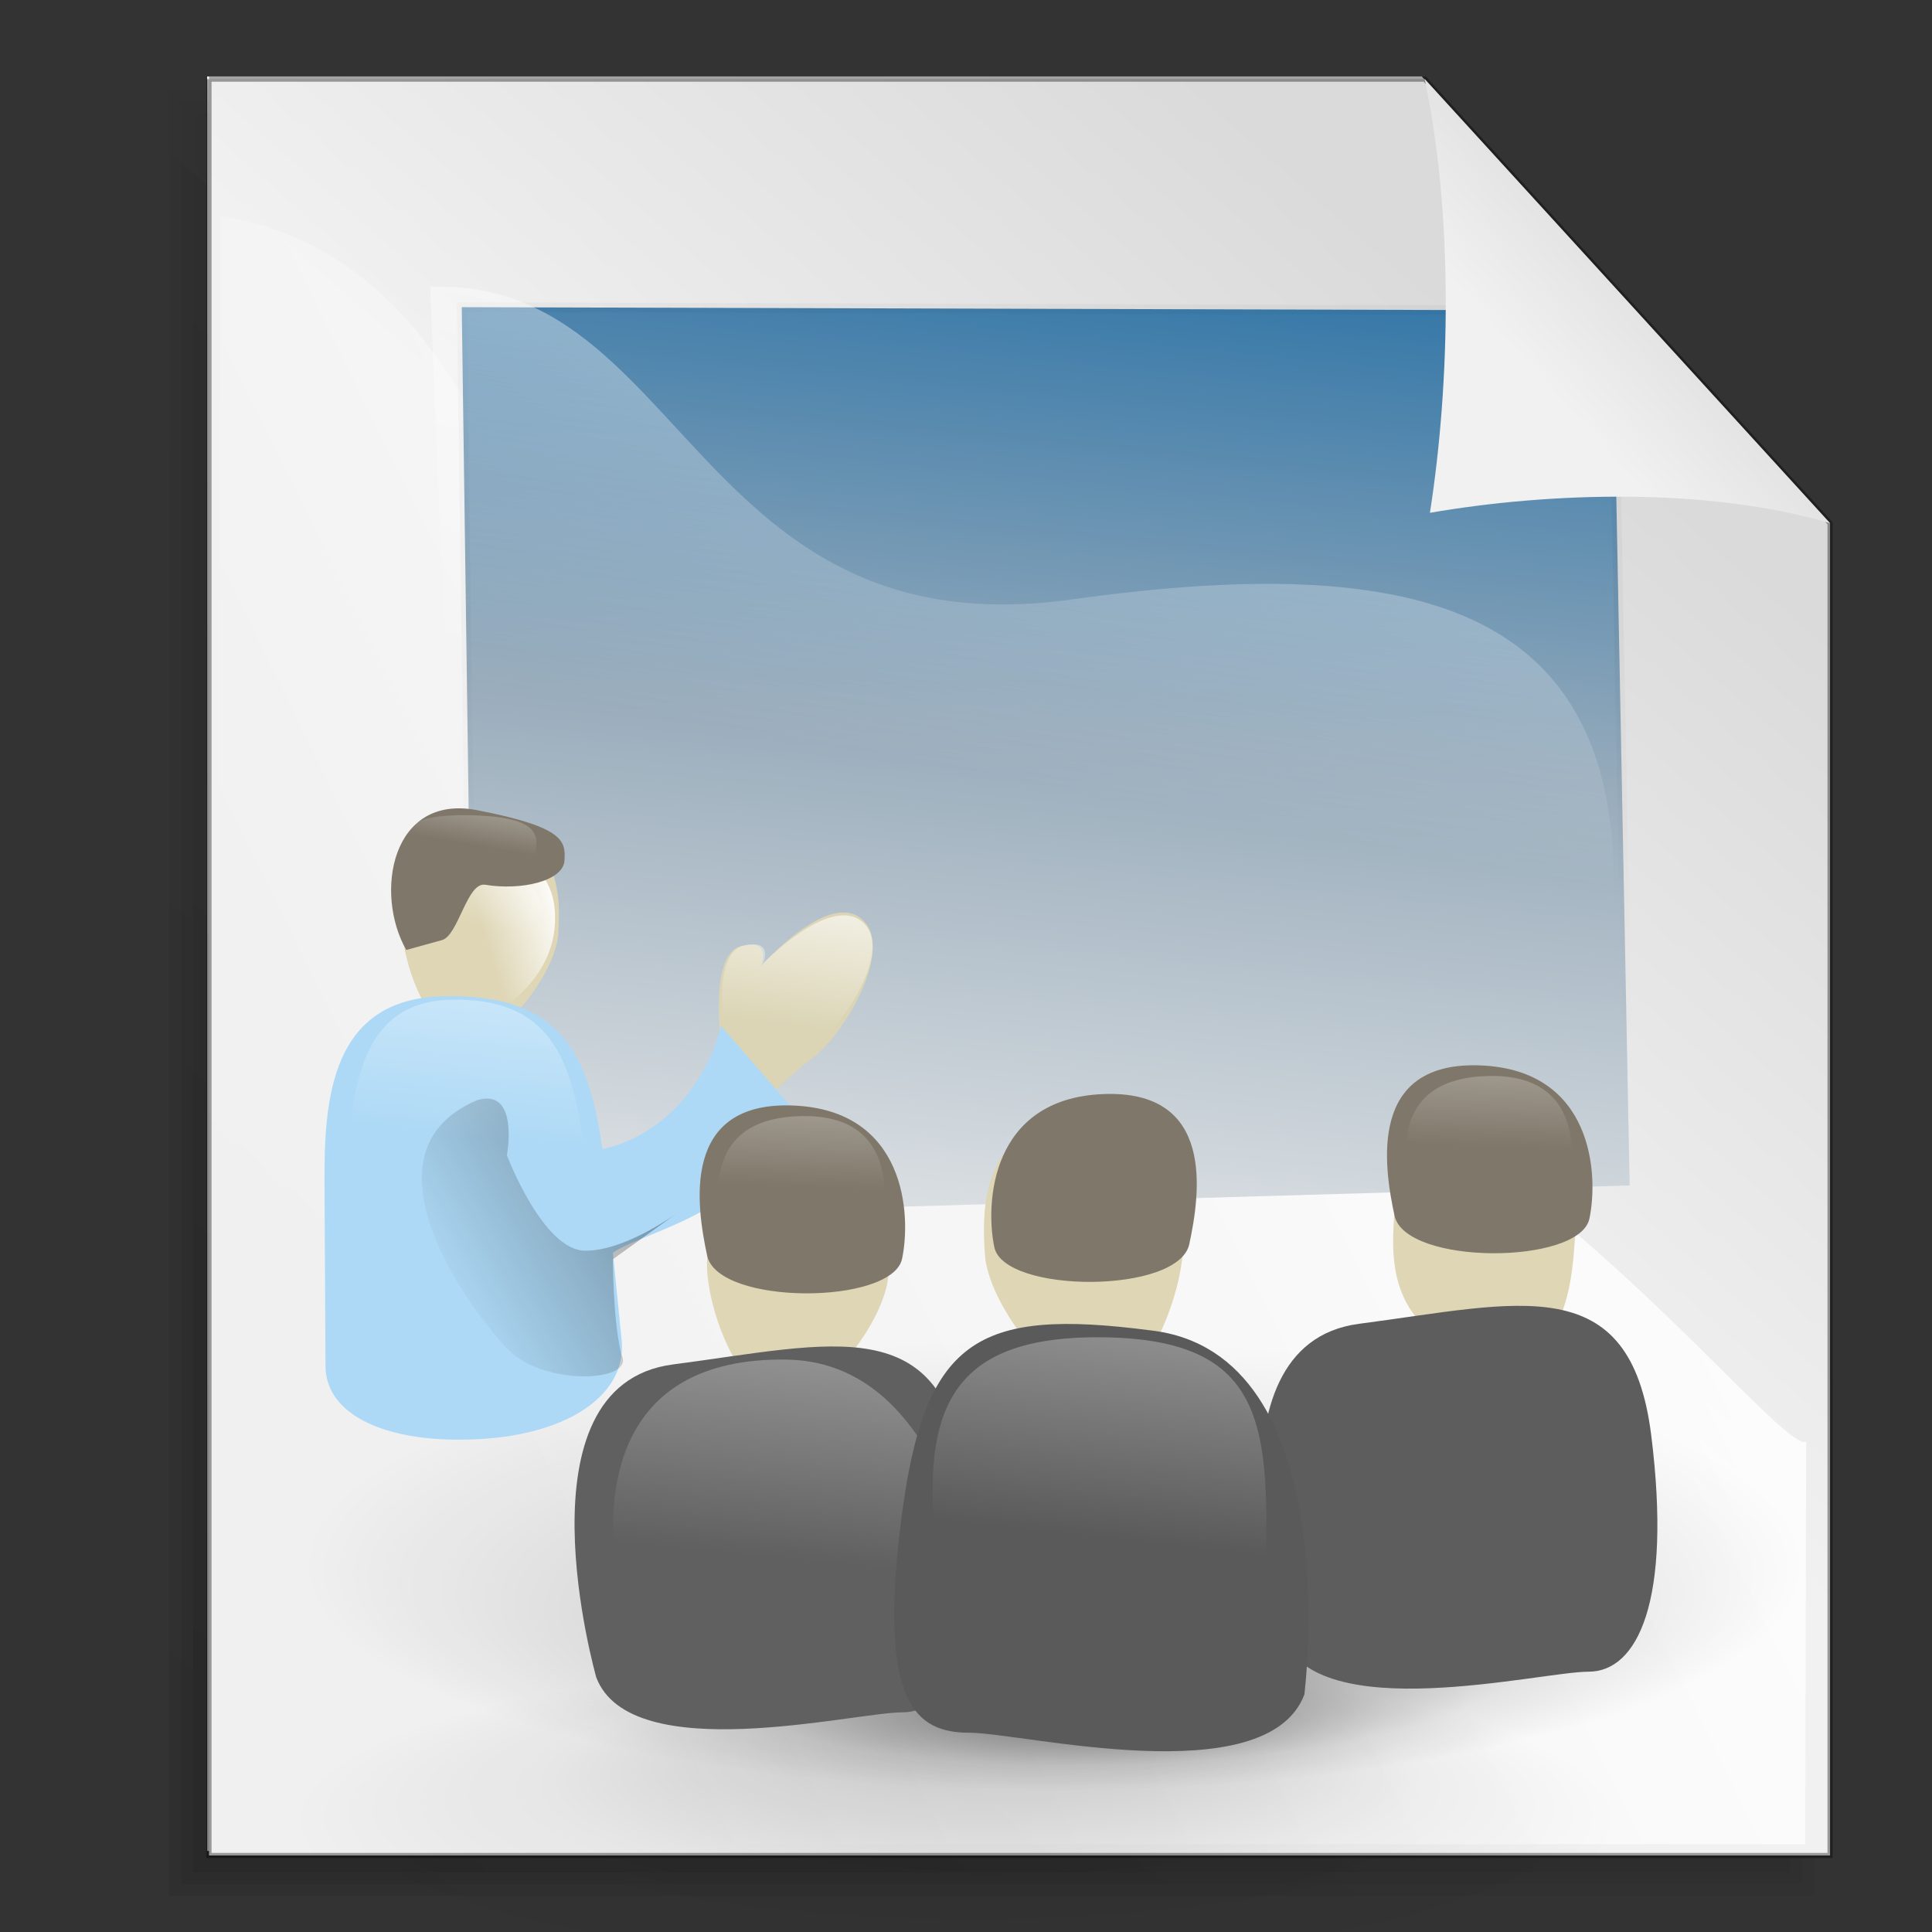 <?xml version="1.0" encoding="UTF-8"?>
<svg width="50.8mm" height="50.8mm" viewBox="0 0 160 160" xmlns="http://www.w3.org/2000/svg" xmlns:xlink="http://www.w3.org/1999/xlink">
 <rect x="0" y="0" width="160" height="160" fill="#333333" stroke="none"/>
 <defs>
  <linearGradient id="a">
   <stop stop-color="#fff" offset="0"/>
   <stop stop-color="#fff" stop-opacity="0" offset="1"/>
  </linearGradient>
  <linearGradient id="o" x1="1.62" x2=".157" y1="-.273" y2=".477">
   <stop stop-opacity=".701" offset="0"/>
   <stop stop-opacity="0" offset="1"/>
  </linearGradient>
  <linearGradient id="e">
   <stop stop-opacity=".408" offset="0"/>
   <stop stop-opacity=".079" offset=".648"/>
   <stop stop-opacity="0" offset="1"/>
  </linearGradient>
  <linearGradient id="n" x1=".635" x2=".47" y1="-.062" y2="1.211">
   <stop stop-color="#3075a7" offset="0"/>
   <stop stop-color="#9aadbc" offset=".432"/>
   <stop stop-color="#dce0e3" offset=".85"/>
   <stop stop-color="#eee" offset="1"/>
  </linearGradient>
  <linearGradient id="f">
   <stop stop-color="#dadada" offset="0"/>
   <stop stop-color="#f1f1f1" offset=".349"/>
   <stop stop-color="#f0f0f0" offset="1"/>
  </linearGradient>
  <linearGradient id="p" x1=".052" x2=".783" y1=".977" y2=".008">
   <stop stop-opacity=".096" offset="0"/>
   <stop stop-opacity="0" offset="1"/>
  </linearGradient>
  <linearGradient id="d" x1=".703" x2=".621" y1="-1.398" y2=".461" xlink:href="#a"/>
  <linearGradient id="c" x1=".809" x2=".566" y1="-1.367" y2=".633" xlink:href="#a"/>
  <linearGradient id="h" x1="1.052" y1="-.578" y2=".344" xlink:href="#a"/>
  <linearGradient id="k" x1=".727" x2=".616" y1="-.273" y2=".672" xlink:href="#a"/>
  <linearGradient id="j" x1="1.038" x2=".377" y1="-1.398" y2=".375" xlink:href="#a"/>
  <linearGradient id="g" x1="1.124" x2=".389" y1="-1.602" y2=".703" xlink:href="#a"/>
  <linearGradient id="l" x1="1.111" x2=".417" y1=".391" y2=".742" xlink:href="#a"/>
  <linearGradient id="i" x1=".946" x2=".516" y1="-.57" y2=".742" xlink:href="#a"/>
  <linearGradient id="m" x1=".475" x2=".434" y1=".303" y2=".794" xlink:href="#e"/>
  <linearGradient id="s" x1=".88" x2=".085" y1=".211" y2="1.18" xlink:href="#f"/>
  <linearGradient id="r" x1=".632" x2="-.376" y1=".328" y2="1.328" xlink:href="#f"/>
  <linearGradient id="q" x1=".858" x2=".063" y1=".141" y2=".547" xlink:href="#a"/>
  <radialGradient id="b" cx=".49" cy=".506" r=".46" fx=".544" fy=".192" xlink:href="#e"/>
 </defs>
 <path d="m17.159 6.329v146.96h134.11v-110.22l-33.528-36.739h-100.58z" fill="#fff" fill-rule="evenodd"/>
 <g transform="matrix(.304 0 0 .298 -36.704 -112.49)" fill="url(#p)" fill-opacity=".75" fill-rule="evenodd">
  <path d="m173.36 408.81v489.04h435.05v-366.78l-108.76-122.26h-326.29z"/>
  <path d="m170.12 407.19v493.91h441.53v-371.28c-36.847-41.423-73.68-82.859-110.56-124.25h-330.97v1.625z"/>
  <path d="m166.88 403.94v500.41h448.03v-375.78c-37.451-42.09-74.889-84.192-112.38-126.25h-335.66v1.625z"/>
 </g>
 <path transform="matrix(.297 0 0 .297 -71.196 -34.058)" d="m297.99 136.74v495.32h452.02v-371.49l-113.01-123.83h-339.02z" fill="url(#s)" fill-rule="evenodd" stroke="#000" stroke-opacity=".365" stroke-width="1.438"/>
 <path transform="matrix(.297 0 0 .297 -71.196 -34.058)" d="m301.31 174.91-2.036 454h443.82l0.254-112.23c-9.925 3.817-110.19-138.18-236.41-132.08-126.34 6.113-93.649-191.37-205.62-209.69z" fill="url(#q)" fill-rule="evenodd"/>
 <path transform="translate(-5.014 -228.13)" d="m43.254 253.57 1.041 75.522 95.68-2.787-1.404-72.461-95.317-0.275z" fill="url(#n)" fill-rule="evenodd" stroke="url(#m)" stroke-opacity=".081" stroke-width=".798"/>
 <path transform="translate(-5.014 -228.13)" d="m40.639 251.89c20.974-0.874 22.018 30.217 53.109 25.886 30.234-4.212 47.983 0.832 44.488 30.545l-95.443-3.464-2.154-52.966z" fill="url(#i)" fill-rule="evenodd"/>
 <path transform="matrix(1.063 0 0 .262 52.699 104.65)" d="m82.055 175.84a56.143 56.143 0 1 0 -112.29 0 56.143 56.143 0 1 0 112.29 0z" fill="url(#b)" fill-rule="evenodd" opacity=".543"/>
 <path transform="matrix(.716 0 0 .237 29.292 83.275)" d="m82.055 175.84a56.143 56.143 0 1 0 -112.29 0 56.143 56.143 0 1 0 112.29 0z" fill="url(#b)" fill-rule="evenodd" opacity=".543"/>
 <path transform="matrix(1.205 0 0 -.363 57.381 193.64)" d="m82.055 175.84a56.143 56.143 0 1 0 -112.29 0 56.143 56.143 0 1 0 112.29 0z" fill="url(#b)" fill-rule="evenodd"/>
 <path transform="matrix(.488 0 0 .488 -2.983 31.728)" d="m85.104 111.36c-6.489-0.389-11.181-14.149-10.767-20.291s1.059-20.682 14.08-17.392c13.113 3.313 12.837 13.734 12.423 19.877s-8.834 18.221-15.736 17.806z" fill="#ded6b5" fill-rule="evenodd"/>
 <path transform="matrix(.488 0 0 .488 -2.983 31.728)" d="m85.65 78.643s13.599-0.663 14.594 10.614-8.956 16.916-10.282 17.579-7.297-24.877-4.312-28.194z" fill="url(#l)" fill-rule="evenodd"/>
 <path transform="matrix(.488 0 0 .488 -170.61 38.664)" d="m471.97 97.585s-2.031-14.897 3.386-16.252 3.386 3.386 3.386 3.386 11.147-12.623 16.929-8.126c6.094 4.74-2.709 19.637-8.126 23.7s-10.157 9.48-10.157 9.48l-5.417-12.189z" fill="#dbd5b5" fill-rule="evenodd"/>
 <path transform="matrix(.488 0 0 .488 -2.983 31.728)" d="m61.352 166.88-0.171-31.164c-0.079-14.445 1.186-31.242 20.154-31.67 19.676-0.445 24.659 9.382 26.992 25.912 8.158-1.56 17.035-8.877 20.154-20.874l11.517 13.316c-4.153 18.294-24.671 21.366-29.871 25.192l1.482 14.822c0.901 9.005-8.627 15.934-24.113 16.791-16.161 0.894-26.1-4.287-26.144-12.326z" fill="#add9f6" fill-rule="evenodd"/>
 <path transform="matrix(.488 0 0 .488 -2.983 31.728)" d="m92.132 131.04s6.118 16.195 13.316 16.195 16.195-6.838 16.195-6.838l-11.517 8.277s0 10.437 1.44 16.195c2.519 4.679-12.956 5.398-19.074-0.72s-26.632-33.47-5.398-42.467c7.198-2.159 5.038 9.357 5.038 9.357z" fill="url(#o)" fill-rule="evenodd"/>
 <g transform="matrix(.409 0 0 .409 6.145 41.291)" fill-rule="evenodd">
  <path d="m69.769 83.637c0 3.55 8.223 6.432 12.549 6.562s12.166-3.271 12.166-6.822-1.825-6.993-9.598-6.993c-14.666 0-15.117 3.702-15.117 7.253z" fill="url(#g)"/>
  <path d="m67.237 91.396 7.241-2.002c3.303-0.913 5.071-11.81 8.734-11.202 7.325 1.216 15.767-0.761 16.05-4.845 0.279-4.019-0.018-6.813-17.623-10.247-17.518-3.417-20.902 16.915-14.402 28.296z" fill="#7f7769"/>
  <path d="m66.716 74.024c1.278 4.362 24.612 4.419 26.023-0.29s3.035-9.326-12.81-9.616c-16.248-0.29-14.423 5.777-13.213 9.906z" fill="url(#j)"/>
 </g>
 <path transform="matrix(.488 0 0 .488 -170.61 38.664)" d="m472.47 95.892s-1.988-13.42 3.313-14.64 3.313 3.05 3.313 3.05 10.908-11.371 16.566-7.32c5.964 4.27-2.651 17.69-7.952 21.35s-9.94 8.54-9.94 8.54l-5.301-10.98z" fill="url(#k)" fill-rule="evenodd"/>
 <path transform="matrix(.488 0 0 .488 -170.61 38.664)" d="m409.01 153.27-0.144-31.164c-0.067-14.445 1.004-31.242 17.068-31.67 16.663-0.445 20.883 9.382 22.858 25.912 6.908-1.56 5.928 13.808 1.524 17.635l1.255 14.822c0.763 9.005-7.306 15.934-20.42 16.791-13.686 0.894-22.103-4.287-22.14-12.326z" fill="url(#h)" fill-rule="evenodd"/>
 <path transform="matrix(.984 0 0 .984 9.561 168.46)" d="m55.992-53.587c-3.733-0.224-6.432-8.139-6.193-11.672s0.609-11.897 8.099-10.005c7.543 1.906 7.385 7.901 7.146 11.434s-5.082 10.481-9.052 10.243z" fill="#ded6b5" fill-rule="evenodd"/>
 <path transform="matrix(.984 0 0 .984 9.561 168.46)" d="m40.471-30.013s-7.027-24.593 6.441-26.35 22.836-4.684 24.593 9.369-1.171 19.909-5.27 19.909-22.836 4.684-25.764-2.928z" fill="#606060" fill-rule="evenodd"/>
 <path transform="matrix(.984 0 0 .984 9.561 168.46)" d="m42.87-34.947c-2.56-10.605-0.864-22.042 13.614-21.826s16.423 22.69 16.423 22.69c0.972 3.133-29.93 4.322-30.038-0.864z" fill="url(#c)" fill-rule="evenodd"/>
 <g transform="matrix(.433 0 0 .433 -24.775 -16.46)" fill-rule="evenodd">
  <path d="m229.75 278.76c-1.867 8.866-35.219 8.983-37.281-0.589s-5.067-29.604 16.498-28.713c21.521 0.889 22.551 20.909 20.783 29.302z" fill="#7f7769"/>
  <path d="m225.59 274.6c-1.473 6.995-28.37 7.087-29.997-0.465s-3.499-22.189 14.766-22.654c18.729-0.465 16.625 16.496 15.231 23.119z" fill="url(#d)"/>
 </g>
 <path transform="matrix(.984 0 0 .984 9.561 168.46)" d="m83.081-54.361c4.083-0.245 7.036-8.903 6.775-12.768s-0.666-13.014-8.86-10.944c-8.252 2.085-8.078 8.643-7.817 12.508s5.559 11.466 9.902 11.205z" fill="#ded6b5" fill-rule="evenodd"/>
 <path transform="matrix(.984 0 0 .984 9.561 168.46)" d="m116.66-78.955c3.733 0.224 6.432 8.139 6.194 11.672s-0.609 11.897-8.099 10.005c-7.543-1.906-7.385-7.901-7.146-11.434s5.082-10.481 9.052-10.243z" fill="#ded6b5" fill-rule="evenodd"/>
 <path transform="matrix(.984 0 0 .984 9.561 168.46)" d="m98.219-33.434s-7.027-24.593 6.441-26.35 22.836-4.684 24.593 9.369-1.171 19.909-5.27 19.909-22.836 4.684-25.764-2.928z" fill="#5d5d5d" fill-rule="evenodd"/>
 <path transform="matrix(.984 0 0 .984 9.561 168.46)" d="m97.406-51.966s2.427-8.877 16.905-8.661 16.423 22.69 16.423 22.69c0.972 3.133-33.221-8.843-33.329-14.029z" fill="url(#c)" fill-rule="evenodd"/>
 <path transform="matrix(.984 0 0 .984 9.561 168.46)" d="m100.06-28.573s3.664-28.731-12.897-30.653c-14.732-1.922-19.13 0.727-21.052 16.1s1.281 17.756 5.765 17.756 24.981 5.124 28.184-3.203z" fill="#5a5a5a" fill-rule="evenodd"/>
 <path transform="matrix(.984 0 0 .984 9.561 168.46)" d="m69.615-36.821c-2.194-14.262-0.864-22.042 13.614-21.826s13.864 8.429 13.498 22.325c0.972 3.133-27.004 4.688-27.112-0.499z" fill="url(#c)" fill-rule="evenodd"/>
 <g transform="matrix(-.433 0 0 .433 181.83 -17.409)" fill-rule="evenodd">
  <path d="m229.75 278.76c-1.867 8.866-35.219 8.983-37.281-0.589s-5.067-29.604 16.498-28.713c21.521 0.889 22.551 20.909 20.783 29.302z" fill="#7f7769"/>
  <path d="m225.59 274.6c-1.473 6.995-28.37 7.087-29.997-0.465s-3.499-22.189 14.766-22.654c18.729-0.465 16.625 16.496 15.231 23.119z" fill="url(#d)"/>
 </g>
 <g transform="matrix(.433 0 0 .433 32.147 -19.781)" fill-rule="evenodd">
  <path d="m229.75 278.76c-1.867 8.866-35.219 8.983-37.281-0.589s-5.067-29.604 16.498-28.713c21.521 0.889 22.551 20.909 20.783 29.302z" fill="#7f7769"/>
  <path d="m225.59 274.6c-1.473 6.995-28.37 7.087-29.997-0.465s-3.499-22.189 14.766-22.654c18.729-0.465 16.625 16.496 15.231 23.119z" fill="url(#d)"/>
 </g>
 <path transform="matrix(.297 0 0 .297 -71.196 -34.058)" d="m750.01 260.57c-34.07-10.086-78.216-8.656-111.57-2.907 5.758-36.949 6.478-83.255-1.44-120.92l113.01 123.83z" fill="url(#r)" fill-rule="evenodd"/>
</svg>

